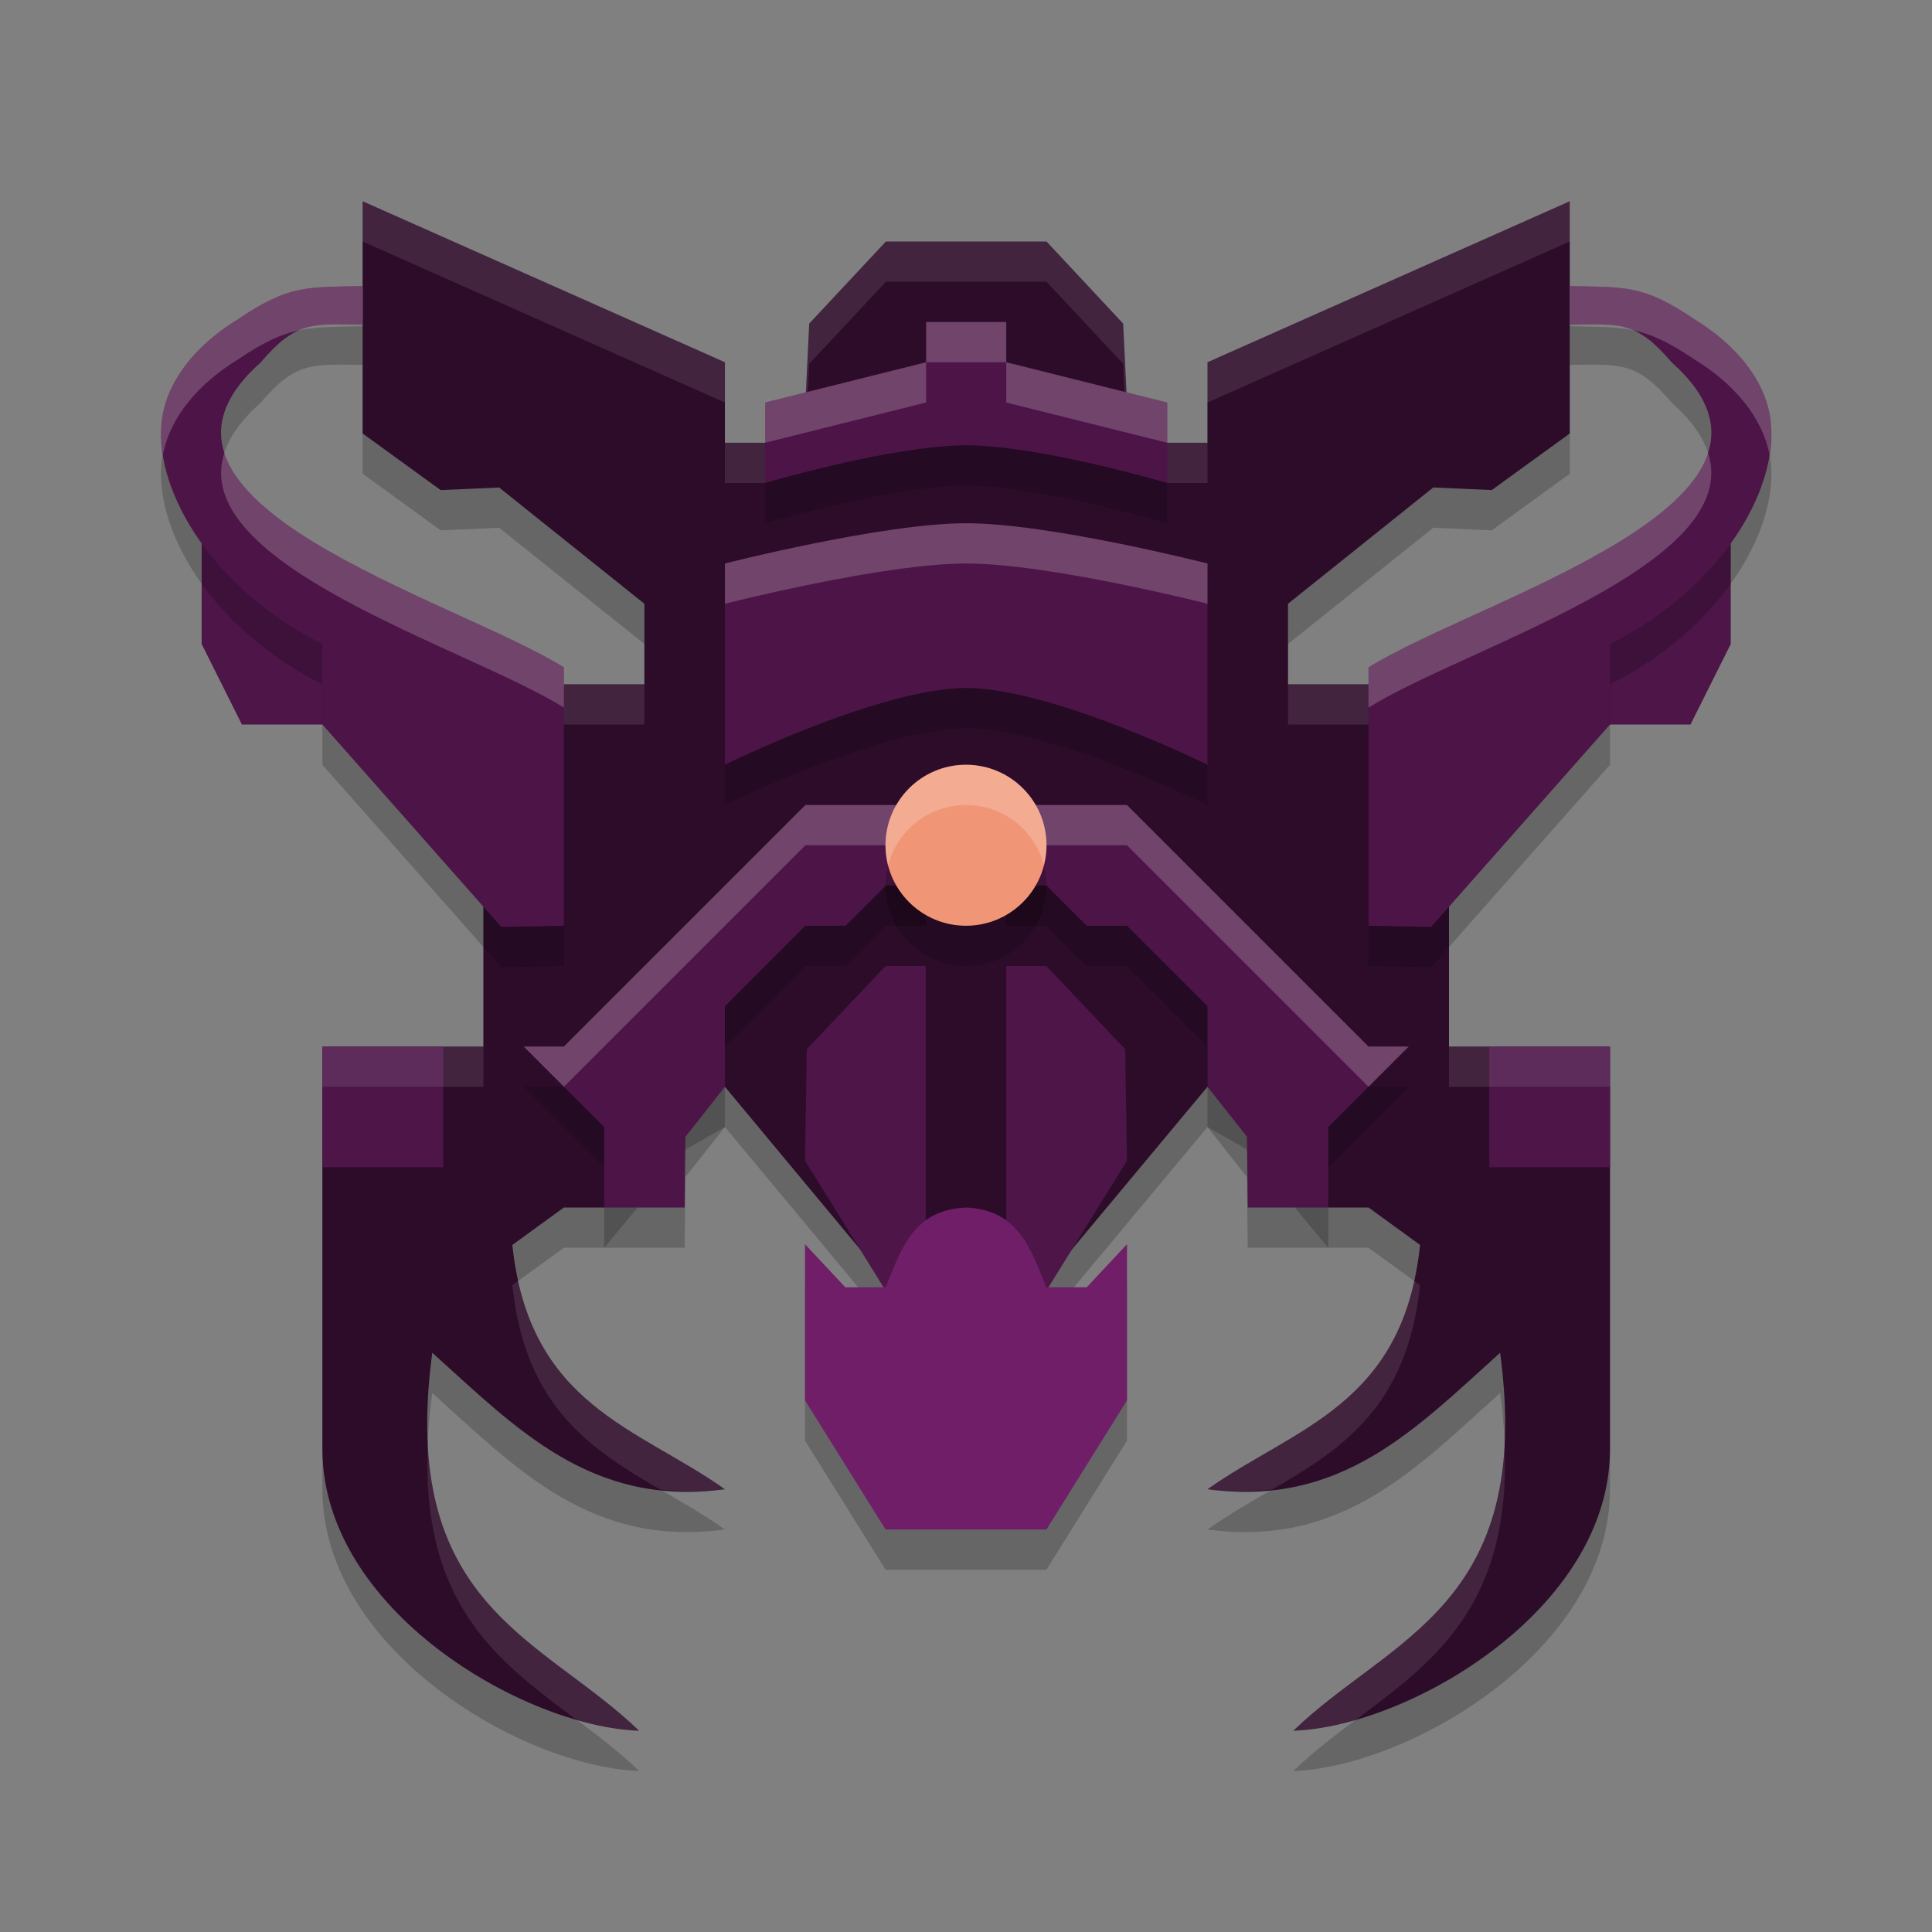 <svg xmlns="http://www.w3.org/2000/svg" width="48" height="48" version="1">
 <rect width="100%" height="100%" fill="#808080" stroke="none"/>
 <path style="fill:#4d1548" d="m 5.01,13 3,2 1,3 h -3 l -1,-2 z"/>
 <path style="opacity:0.2" d="m 23.995,31 c -1.321,0.066 -1.603,1.043 -1.993,1.982 H 21.001 L 20,31.912 v 3.879 L 22.002,39 h 1.993 0.01 1.993 l 2.002,-3.209 v -3.879 L 26.999,32.982 h -1.001 c -0.39,-0.939 -0.672,-1.916 -1.993,-1.982 -0.004,-1.77e-4 -0.006,1.7e-4 -0.01,0 z"/>
 <path style="opacity:0.2" d="m 9.01,6 v 5.77 l 1.938,1.406 1.453,-0.064 L 16.01,16 v 2 h -4 v 9 H 8.01 v 10 c 0,4 5,6.9 7.869,7 -2.401,-2.319 -5.983,-3.089 -5.139,-9.391 2.088,1.878 3.94,3.84 7.27,3.391 -2.158,-1.533 -4.861,-2.075 -5.281,-6.07 L 14.01,31 h 1 L 17.059,28.543 18.01,28 23,34 h 2 l 5,-6 0.951,0.543 L 33,31 h 1 l 1.281,0.93 C 34.861,35.925 32.158,36.467 30,38 33.33,38.449 35.181,36.488 37.27,34.609 38.113,40.911 34.532,41.681 32.131,44 35,43.9 40,41 40,37 V 27 H 36 V 18 H 32 V 16 L 35.609,13.111 37.062,13.176 39,11.77 V 6 l -9,4 v 2 H 29 L 28,11 27.904,9.039 26,7 H 24.01 24 22.01 L 20.105,9.039 20.01,11 l -1,1 h -1 v -2 z"/>
 <path style="fill:#2d0c2a" d="m 9.01,5 v 5.77 l 1.938,1.406 1.453,-0.064 L 16.01,15 v 2 h -4 v 9 H 8.01 v 10 c 0,4 5,6.9 7.869,7 -2.401,-2.319 -5.983,-3.089 -5.139,-9.391 2.088,1.878 3.94,3.84 7.27,3.391 -2.158,-1.533 -4.861,-2.075 -5.281,-6.07 L 14.01,30 h 1 L 17.059,27.543 18.01,27 23,33 h 2 l 5,-6 0.951,0.543 L 33,30 h 1 l 1.281,0.93 C 34.861,34.925 32.158,35.467 30,37 33.33,37.449 35.181,35.488 37.27,33.609 38.113,39.911 34.532,40.681 32.131,43 35,42.9 40,40 40,36 V 26 H 36 V 17 H 32 V 15 L 35.609,12.111 37.062,12.176 39,10.77 V 5 l -9,4 v 2 H 29 L 28,10 27.904,8.039 26,6 H 24.01 24 22.01 L 20.105,8.039 20.01,10 l -1,1 h -1 V 9 Z"/>
 <rect style="fill:#4d1548" width="3" height="3" x="8.01" y="26"/>
 <rect style="fill:#4d1548" width="3" height="3" x="-40" y="26" transform="scale(-1,1)"/>
 <path style="fill:#ffffff;opacity:0.1" d="M 9.01 5 L 9.01 6 L 18.01 10 L 18.01 9 L 9.01 5 z M 39 5 L 30 9 L 30 10 L 39 6 L 39 5 z M 22.01 6 L 20.105 8.039 L 20.01 10 L 19.01 11 L 18.01 11 L 18.01 12 L 19.01 12 L 20.01 11 L 20.105 9.039 L 22.01 7 L 24 7 L 24.01 7 L 26 7 L 27.904 9.039 L 28 11 L 29 12 L 30 12 L 30 11 L 29 11 L 28 10 L 27.904 8.039 L 26 6 L 24.01 6 L 24 6 L 22.01 6 z M 12.01 17 L 12.01 18 L 16.01 18 L 16.01 17 L 12.01 17 z M 32 17 L 32 18 L 36 18 L 36 17 L 32 17 z M 8.01 26 L 8.01 27 L 12.01 27 L 12.01 26 L 8.01 26 z M 36 26 L 36 27 L 40 27 L 40 26 L 36 26 z M 12.879 31.82 L 12.729 31.93 C 13.048 34.966 14.686 36.008 16.4 37.006 C 16.902 37.062 17.427 37.079 18.01 37 C 16.025 35.59 13.586 35.011 12.879 31.82 z M 35.131 31.82 C 34.424 35.011 31.985 35.59 30 37 C 30.583 37.079 31.108 37.062 31.609 37.006 C 33.324 36.008 34.962 34.966 35.281 31.93 L 35.131 31.82 z M 10.631 35.85 C 10.448 39.893 12.392 41.283 14.318 42.725 C 14.874 42.885 15.407 42.984 15.879 43 C 13.799 40.991 10.838 40.138 10.631 35.85 z M 37.379 35.85 C 37.172 40.138 34.211 40.991 32.131 43 C 32.603 42.984 33.136 42.885 33.691 42.725 C 35.618 41.283 37.562 39.893 37.379 35.85 z"/>
 <path style="fill:#4d1548" d="m 43,13 -3,2 -1,3 h 3 l 1,-2 z"/>
 <path style="opacity:0.2" d="M 9.01,8.105 C 7.645,8.144 7.208,8.055 5.922,8.924 4.842,9.583 4.096,10.513 4.01,11.533 c -0.146,1.729 1.302,4.113 4,5.467 v 2 L 12.453,24.029 14.01,24 V 17.58 C 11.277,15.875 2.597,13.457 6.473,10.008 7.35,8.98 7.737,9.053 9.01,9.066 Z M 39,8.105 V 9.066 C 40.273,9.053 40.659,8.98 41.537,10.008 45.413,13.457 36.733,15.875 34,17.58 V 24 L 35.557,24.029 40,19 v -2 c 2.698,-1.354 4.146,-3.737 4,-5.467 C 43.914,10.513 43.168,9.583 42.088,8.924 40.801,8.055 40.365,8.144 39,8.105 Z M 23.01,9 v 1 l -4,1 v 2 c 0,0 3.122,-0.927 4.99,-0.938 0.003,1.2e-5 0.007,-1.7e-5 0.01,0 C 25.878,12.073 29,13 29,13 V 11 L 25,10 V 9 H 24.01 24 Z M 24,14 c -2.073,5.68e-4 -5.99,1 -5.99,1 v 5 c 0,0 3.809,-1.888 5.99,-1.91 0.003,2.3e-5 0.007,-3.1e-5 0.01,0 C 26.191,18.112 30,20 30,20 v -5 c 0,0 -3.918,-0.999 -5.99,-1 -0.003,-10e-7 -0.007,-3e-6 -0.01,0 z m -3.99,7 -6,6 h -1 l 2,2 v 2 h 2 L 17.029,29.244 18.01,28 v -2 l 2,-2 h 1 l 1,-1 h 1 l -0.059,-2 z m 5.049,0 -0.059,2 h 1 l 1,1 h 1 l 2,2 v 2 L 30.98,29.244 31,31 h 2 v -2 l 2,-2 h -1 l -6,-6 z"/>
 <path style="fill:#4d1547" d="M 9.01 7.105 C 7.645 7.144 7.208 7.055 5.922 7.924 C 4.842 8.583 4.096 9.513 4.01 10.533 C 3.864 12.263 5.312 14.646 8.01 16 L 8.01 18 L 12.453 23.029 L 14.01 23 L 14.01 16.58 C 11.277 14.875 2.597 12.457 6.473 9.008 C 7.35 7.98 7.737 8.053 9.01 8.066 L 9.01 7.105 z M 39 7.105 L 39 8.066 C 40.273 8.053 40.659 7.98 41.537 9.008 C 45.413 12.457 36.733 14.875 34 16.58 L 34 23 L 35.557 23.029 L 40 18 L 40 16 C 42.698 14.646 44.146 12.263 44 10.533 C 43.914 9.513 43.168 8.583 42.088 7.924 C 40.801 7.055 40.365 7.144 39 7.105 z M 23.01 8 L 23.01 9 L 19.01 10 L 19.01 12 C 19.01 12 22.132 11.073 24 11.062 C 24.003 11.063 24.007 11.062 24.01 11.062 C 25.878 11.073 29 12 29 12 L 29 10 L 25 9 L 25 8 L 24.01 8 L 24 8 L 23.01 8 z M 24 13 C 21.927 13.001 18.01 14 18.01 14 L 18.01 19 C 18.01 19 21.819 17.112 24 17.09 C 24.003 17.09 24.007 17.09 24.01 17.09 C 26.191 17.112 30 19 30 19 L 30 14 C 30 14 26.082 13.001 24.01 13 C 24.007 13 24.003 13 24 13 z M 20.01 20 L 14.01 26 L 13.01 26 L 15.01 28 L 15.01 30 L 17.01 30 L 17.029 28.244 L 18.01 27 L 18.01 25 L 20.01 23 L 21.01 23 L 22.01 22 L 23.01 22 L 22.951 20 L 20.01 20 z M 25.059 20 L 25 22 L 26 22 L 27 23 L 28 23 L 30 25 L 30 27 L 30.98 28.244 L 31 30 L 33 30 L 33 28 L 35 26 L 34 26 L 28 20 L 25.059 20 z"/>
 <path style="fill:#ffffff;opacity:0.2" d="M 9.01 7.105 C 7.645 7.144 7.208 7.055 5.922 7.924 C 4.842 8.583 4.096 9.513 4.01 10.533 C 3.989 10.775 4.008 11.032 4.049 11.295 C 4.222 10.37 4.927 9.531 5.922 8.924 C 6.576 8.482 7.011 8.29 7.459 8.201 C 7.86 8.039 8.293 8.059 9.01 8.066 L 9.01 7.105 z M 39 7.105 L 39 8.066 C 39.717 8.059 40.15 8.039 40.551 8.201 C 40.999 8.29 41.434 8.482 42.088 8.924 C 43.083 9.531 43.788 10.37 43.961 11.295 C 44.002 11.032 44.02 10.775 44 10.533 C 43.914 9.513 43.168 8.583 42.088 7.924 C 40.801 7.055 40.365 7.144 39 7.105 z M 23.01 8 L 23.01 9 L 24 9 L 24.01 9 L 25 9 L 25 8 L 24.01 8 L 24 8 L 23.01 8 z M 25 9 L 25 10 L 29 11 L 29 10 L 25 9 z M 23.01 9 L 19.01 10 L 19.01 11 L 23.01 10 L 23.01 9 z M 5.576 11.244 C 4.659 14.046 11.616 16.086 14.01 17.58 L 14.01 16.58 C 11.911 15.27 6.307 13.539 5.576 11.244 z M 42.434 11.244 C 41.703 13.539 36.099 15.27 34 16.58 L 34 17.58 C 36.394 16.086 43.35 14.046 42.434 11.244 z M 24 13 C 21.927 13.001 18.01 14 18.01 14 L 18.01 15 C 18.01 15 21.927 14.001 24 14 C 24.003 14 24.007 14 24.01 14 C 26.082 14.001 30 15 30 15 L 30 14 C 30 14 26.082 13.001 24.01 13 C 24.007 13 24.003 13 24 13 z M 20.01 20 L 14.01 26 L 13.01 26 L 14.01 27 L 20.01 21 L 22.951 21 L 22.98 22 L 23.01 22 L 22.951 20 L 20.01 20 z M 25.059 20 L 25 22 L 25.029 22 L 25.059 21 L 28 21 L 34 27 L 35 26 L 34 26 L 28 20 L 25.059 20 z"/>
 <path style="fill:#4d1548" d="M 22.002 24 L 20.045 26.068 L 20 28.838 L 22.564 32.969 L 23.994 33 L 24.006 33 L 25.436 32.969 L 28 28.838 L 27.955 26.068 L 25.998 24 L 25 24 L 25 31 L 23 31 L 23 24 L 22.002 24 z"/>
 <path style="fill:#6f1e67" d="m 23.995,30 c -1.321,0.066 -1.603,1.043 -1.993,1.982 H 21.001 L 20,30.912 v 3.879 L 22.002,38 h 1.993 0.01 1.993 l 2.002,-3.209 v -3.879 L 26.999,31.982 h -1.001 c -0.39,-0.939 -0.672,-1.916 -1.993,-1.982 -0.004,-1.77e-4 -0.006,1.7e-4 -0.01,0 z"/>
 <circle style="opacity:0.2" cx="24" cy="22" r="2"/>
 <circle style="fill:#f09677" cx="24" cy="21" r="2"/>
 <path style="opacity:0.2;fill:#ffffff" d="M 24 19 A 2 2 0 0 0 22 21 A 2 2 0 0 0 22.064 21.504 A 2 2 0 0 1 24 20 A 2 2 0 0 1 25.936 21.496 A 2 2 0 0 0 26 21 A 2 2 0 0 0 24 19 z"/>
</svg>
